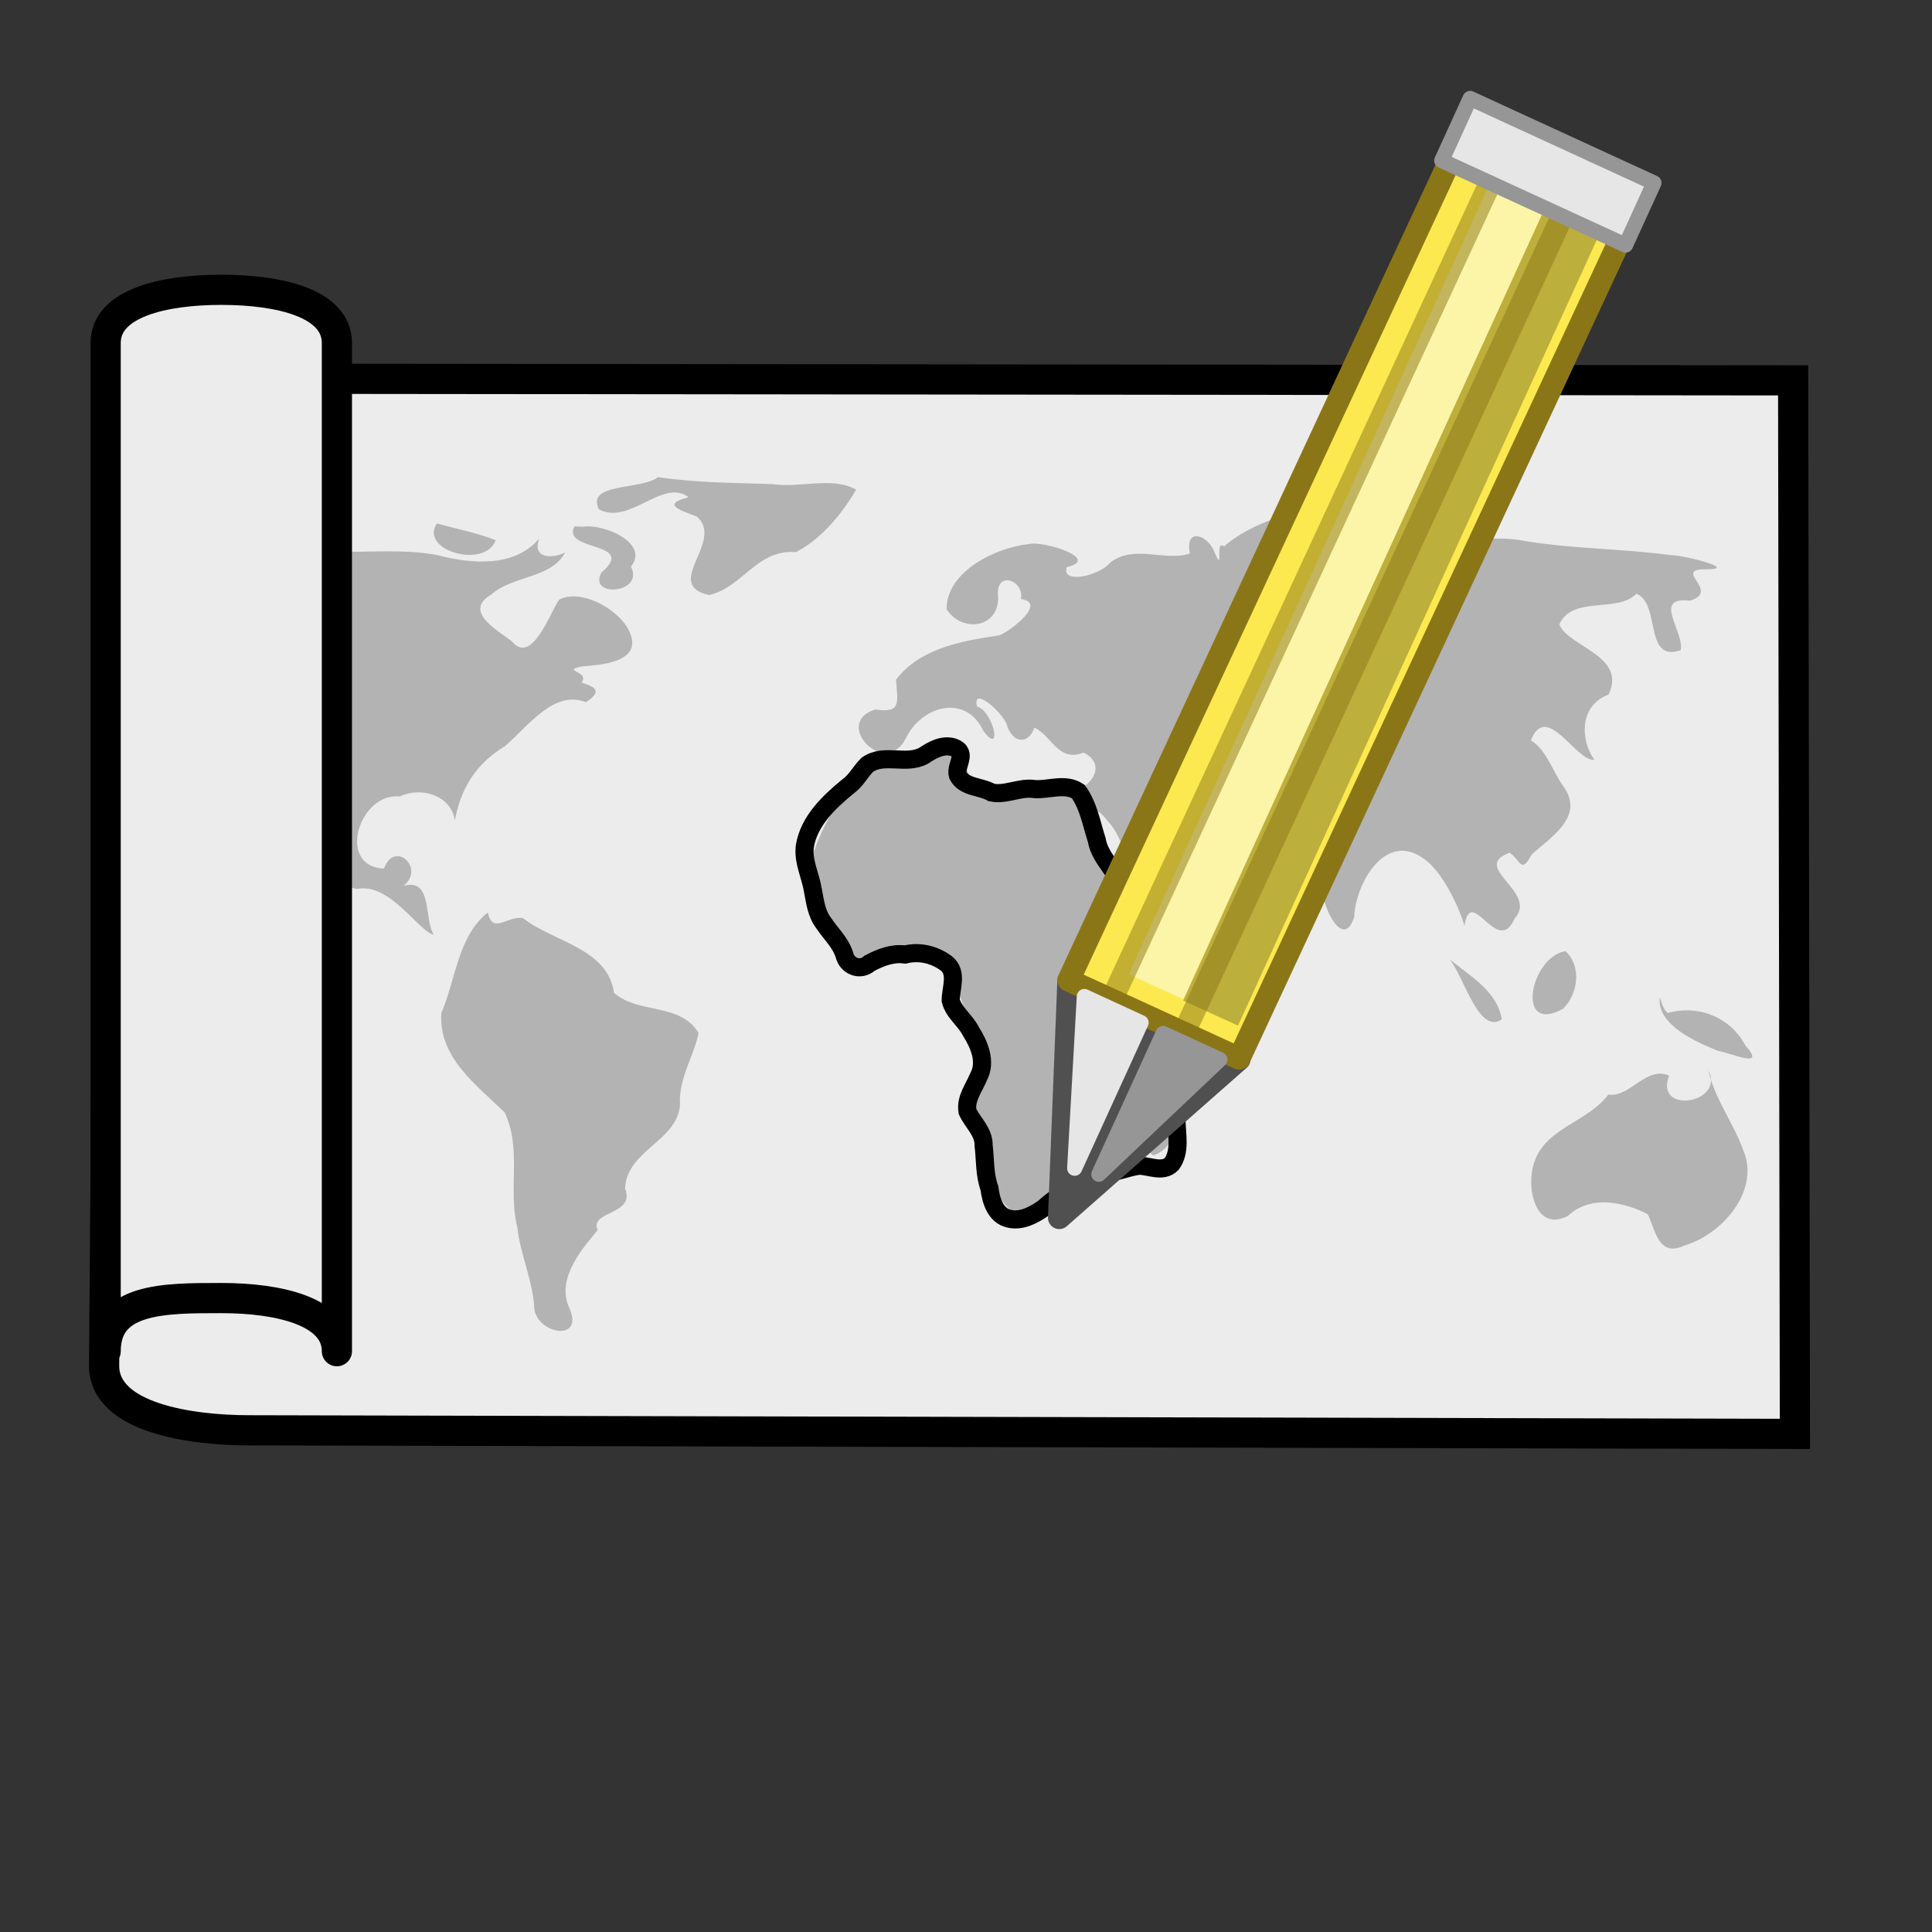 <svg width="64" height="64" xmlns="http://www.w3.org/2000/svg"><rect width="100%" height="100%" fill="#333333" stroke="none"/><path d="m59.4 12.6.059 34.9-51.2-.119c-1.91 0-4.81-.399-4.81-2.14l.252-32.7z" fill="#ececec" stroke="#000"/><path d="m21.8 15.8c-.511.438-2.41.179-1.96 1.07.997.553 2.13-1.05 2.97-.398-.92.233-.287.426.27.639.944.81-1.16 2.26.411 2.6 1.1-.245 1.59-1.53 2.87-1.42.833-.419 1.54-1.28 2-2.07-.785-.448-1.87-.043-2.78-.185-1.26-.041-2.53-.042-3.78-.23zm21.7 1.18c-1.1-.034-2.37.597-2.95 1.12-.328-.261.015.958-.321.185-.235-.592-.989-.816-.812.052-.82.276-1.84-.316-2.64.298-.339.435-1.63.733-1.44.153 1.17-.278-.798-.885-1.24-.766-1.12.116-2.75.908-2.74 2.16.541.826 1.82.606 1.7-.519-.025-.751.875-.436.763.181.891.122-.368 1.07-.707 1.2-1.26.19-2.63.425-3.43 1.47.044.746.201 1.12-.693.988-1.43.451.347 2.31 1.02.949.522-1.07 1.98-1.49 2.57-.23.642.844.336-.654-.216-.82-.179-.74.973.304 1.01.682.241.593.717.53.891.024.576.249.778 1.16 1.63.824 1.1.542-.355 1.81-1.13 1.12-.937-.43-2.18.739-2.71-.481-.402-1.13-1.58-.44-2.44-.425-1.42.464-2.26 1.88-2.71 3.22-.344 1.15.013 2.57 1.04 3.25.984.482 2.07-.246 3.06.064.92.866 1.02 2.34 1.38 3.48-.332 1.27-.017 2.47.405 3.64.13.943 1.1 2.12 2.04 1.26 1.15-.745 1.36-2.21 2.09-3.26 1.02-1.02-.164-2.67.853-3.73.525-.682 1.95-1.63 1.3-2.44-1.33.025-1.99-1.34-2.42-2.4-.483-.364-.834-2.16.068-.999.802.837.811 3.31 2.51 2.48.877-.283 2.02-1.4 1.19-2.28-.729.102-2 .261-1.48-.958.743.325 1.48.763 2.35.832 1.13.23 2.29.922 2.52 2.13-.035.558.693 2.09 1.05.932.048-1.13 1.06-2.87 2.33-1.9.661.472 1.21 1.77 1.32 2.21.21-1.42 1.1 1.06 1.66-.248.812-.881-1.49-1.69-.166-2.18.379.242.367.731.738.056.647-.591 1.79-1.27 1.02-2.29-.362-.535-.538-1.17-1.05-1.49.515-1.31 1.49.705 2.1.645-.461-.655-.51-1.79.473-2.16.624-1.3-1.37-1.59-1.63-2.33.445-.963 1.92-.358 2.55-1.01.823.315.232 2.29 1.47 1.87.128-.614-.967-1.79.308-1.64 1.02-.312-.566-1.03.479-1.04 1.23.013-.683-.467-1.11-.469-1.65-.223-3.33-.204-4.97-.491-1.26-.222-2.49.289-3.78-.213-.964.33-1.81-.174-2.53-.653-.188.012-.388.022-.564-.063zm8.47 7.67.002.018zm-37.5-7.31c-.586.909 1.6 1.51 1.95.559-.43-.196-1.38-.402-1.95-.559zm4.56.096c-.443.847 2.11.491.893 1.53-.464.851 1.44.698.976-.196.636-.769-.905-1.44-1.6-1.32l-.137-.006-.131-.005zm-1.16.391c-.803.98-2.26.857-3.36.566-1.15-.223-2.33-.08-3.5-.123-1.19-.554-2.63-.289-3.72.355-.27.072-1 .426-.377.574-.811-.193-1.67 1.47-.396 1.09.873-.311 2.12-.722 2.8.154.681 1.15-.08 2.39-.721 3.37-.666 1.04.779 3.1.792 3.39-.145-.393-.15-1.47.253-.557.41 1.1.848 2.58 2.19 2.8 1.1-.209 2.02 1.4 2.54 1.52-.336-.516-.029-1.9-1.01-1.62.747-.576-.291-1.54-.641-.573-1.59-.07-.823-2.53.527-2.39.69-.332 1.7-.046 1.82.796.193-1.06.709-1.89 1.66-2.46.784-.68 1.62-1.87 2.68-1.46.553-.344.323-.509-.144-.644.302-.391-.727-.386.03-.541.77-.058 2.13-.185 1.48-1.3-.378-.616-1.51-1.28-2.25-.911-.32.463-.9 2.17-1.56 1.39-.322-.291-1.7-.969-.684-1.56.699-.634 1.99-.524 2.44-1.39-.43.219-1.12.196-.851-.478zm-1.71 12.4c-.991.78-1.07 2.25-1.54 3.33-.101 1.5 1.2 2.4 2.1 3.3.572 1.2.103 2.56.418 3.81.101.879.485 1.7.555 2.57-.028.941 1.69 1.27 1.17.101-.49-1.03.558-2.11.934-2.59-.279-.649 1.26-.488.909-1.37.052-1.28 1.73-1.57 1.82-2.78-.062-.859.502-1.71.613-2.38-.599-1.01-2.01-.62-2.8-1.33-.205-1.48-2.02-1.69-3.01-2.47-.503-.111-1.01.572-1.17-.199zm35.7 1.28c-1.17.188-1.68 2.79-.08 1.91.494-.483.624-1.41.08-1.91zm-3.84.271c.489.602.969 2.51 1.73 1.99-.154-.939-1.06-1.44-1.73-1.99zm6.96 1.27c-.092.926 1.25 1.48 1.92 1.76.445.071 1.65.633.914-.179-.508-.973-1.62-1.35-2.57-1.07-.147-.129-.197-.33-.258-.507zm1.6 2.38c.615 1.12-1.79 1.52-1.29.206-.748-.345-1.32.751-2.01.623-.667.896-2.05 1.11-2.43 2.18-.323.762-.043 2.43 1.09 1.84.79-.736 1.93-.422 2.64-.056.254.475.338 1.47 1.24 1.03 1.24-.367 2.51-1.83 1.92-3.17-.327-.907-.952-1.69-1.15-2.65zm-17.5.236c-.608.616-1.81 1.92-.877 2.61.965-.312.9-1.79.877-2.61z" fill="#b3b3b3"/><path d="m7.33 43c1.91 0 3.83.439 3.83 1.76v-33.4c0-1.32-1.91-1.76-3.83-1.76-1.91 0-3.83.439-3.83 1.76v33.4c0-1.76 1.91-1.76 3.83-1.76z" fill="#ececec" stroke="#000" stroke-linecap="round" stroke-linejoin="round"/><path d="m37.2 29.5c-.16-.621-.759-1.03-.868-1.67-.176-.547-.274-1.14-.614-1.61-.43-.285-.958-.054-1.43-.079-.496-.085-.963.212-1.44.112-.359-.209-.919-.16-1.12-.574-.093-.325.355-.741-.142-.922-.353-.111-.701.084-.985.275-.586.322-1.31-.092-1.87.302-.228.224-.371.528-.64.718-.632.518-1.29 1.14-1.43 1.98-.065.506.188.974.267 1.46.073.377.116.774.36 1.09.233.349.555.641.684 1.05.091.385.537.548.833.277.359-.19.763-.349 1.18-.29.479-.118.972.005 1.36.291.388.303.149.826.148 1.23.099.407.482.652.666 1.02.275.436.527 1.01.258 1.51-.152.367-.442.73-.367 1.15.175.38.545.669.534 1.13.057.47.027.956.192 1.41.052.407.193.902.648 1.01.418.102.832-.129 1.16-.36.529-.49 1.19-.811 1.85-1.08.437-.076.861-.243 1.29-.315.358.005.794.238 1.09-.057.297-.411.169-.957.159-1.43-.03-.322-.078-.642-.103-.965" fill="none" stroke="#000" stroke-width=".6"/><g stroke-dashoffset=".5" stroke-linejoin="round"><path d="m35.4 32.5 5.65 2.59-5.96 5.25z" fill="#505050" overflow="visible" stroke="#505050" stroke-linecap="round" stroke-width=".75"/><path d="m48.1 5.17 5.65 2.59-12.7 27.3-5.65-2.59 12.7-27.3" fill="#fce94f" overflow="visible" stroke="#8b7617" stroke-linecap="round" stroke-width=".75"/><path d="m50.4 6.19-12.1 26.5" fill="none" opacity=".5" overflow="visible" stroke="#fcffff" stroke-width="2"/><path d="m52.2 7.06-12.1 26.5" fill-opacity=".588" opacity=".25" overflow="visible" stroke="#000" stroke-width="2"/><path d="m51.8 7.06-12.6 27.2" fill="#fce94f" opacity=".5" stroke="#8b7617" stroke-linecap="round" stroke-width=".75"/><path d="m36.4 38.9 4.01-3.8-1.88-.866z" fill="#969696" overflow="visible" stroke="#969696" stroke-linecap="square" stroke-width=".5"/><path d="m49.4 5.98-12.6 27.2" fill="#fce94f" opacity=".5" stroke="#8b7617" stroke-linecap="round" stroke-width=".75"/><path d="m48.7 3.26 6.09 2.8-.941 2.06-6.09-2.8z" fill="#e6e6e6" overflow="visible" stroke="#969696" stroke-linecap="round" stroke-width=".5"/><path d="m35.6 38.7.32-5.69 1.88.866z" fill="#e6e6e6" overflow="visible" stroke="#e6e6e6" stroke-linecap="square" stroke-width=".5"/></g></svg>

